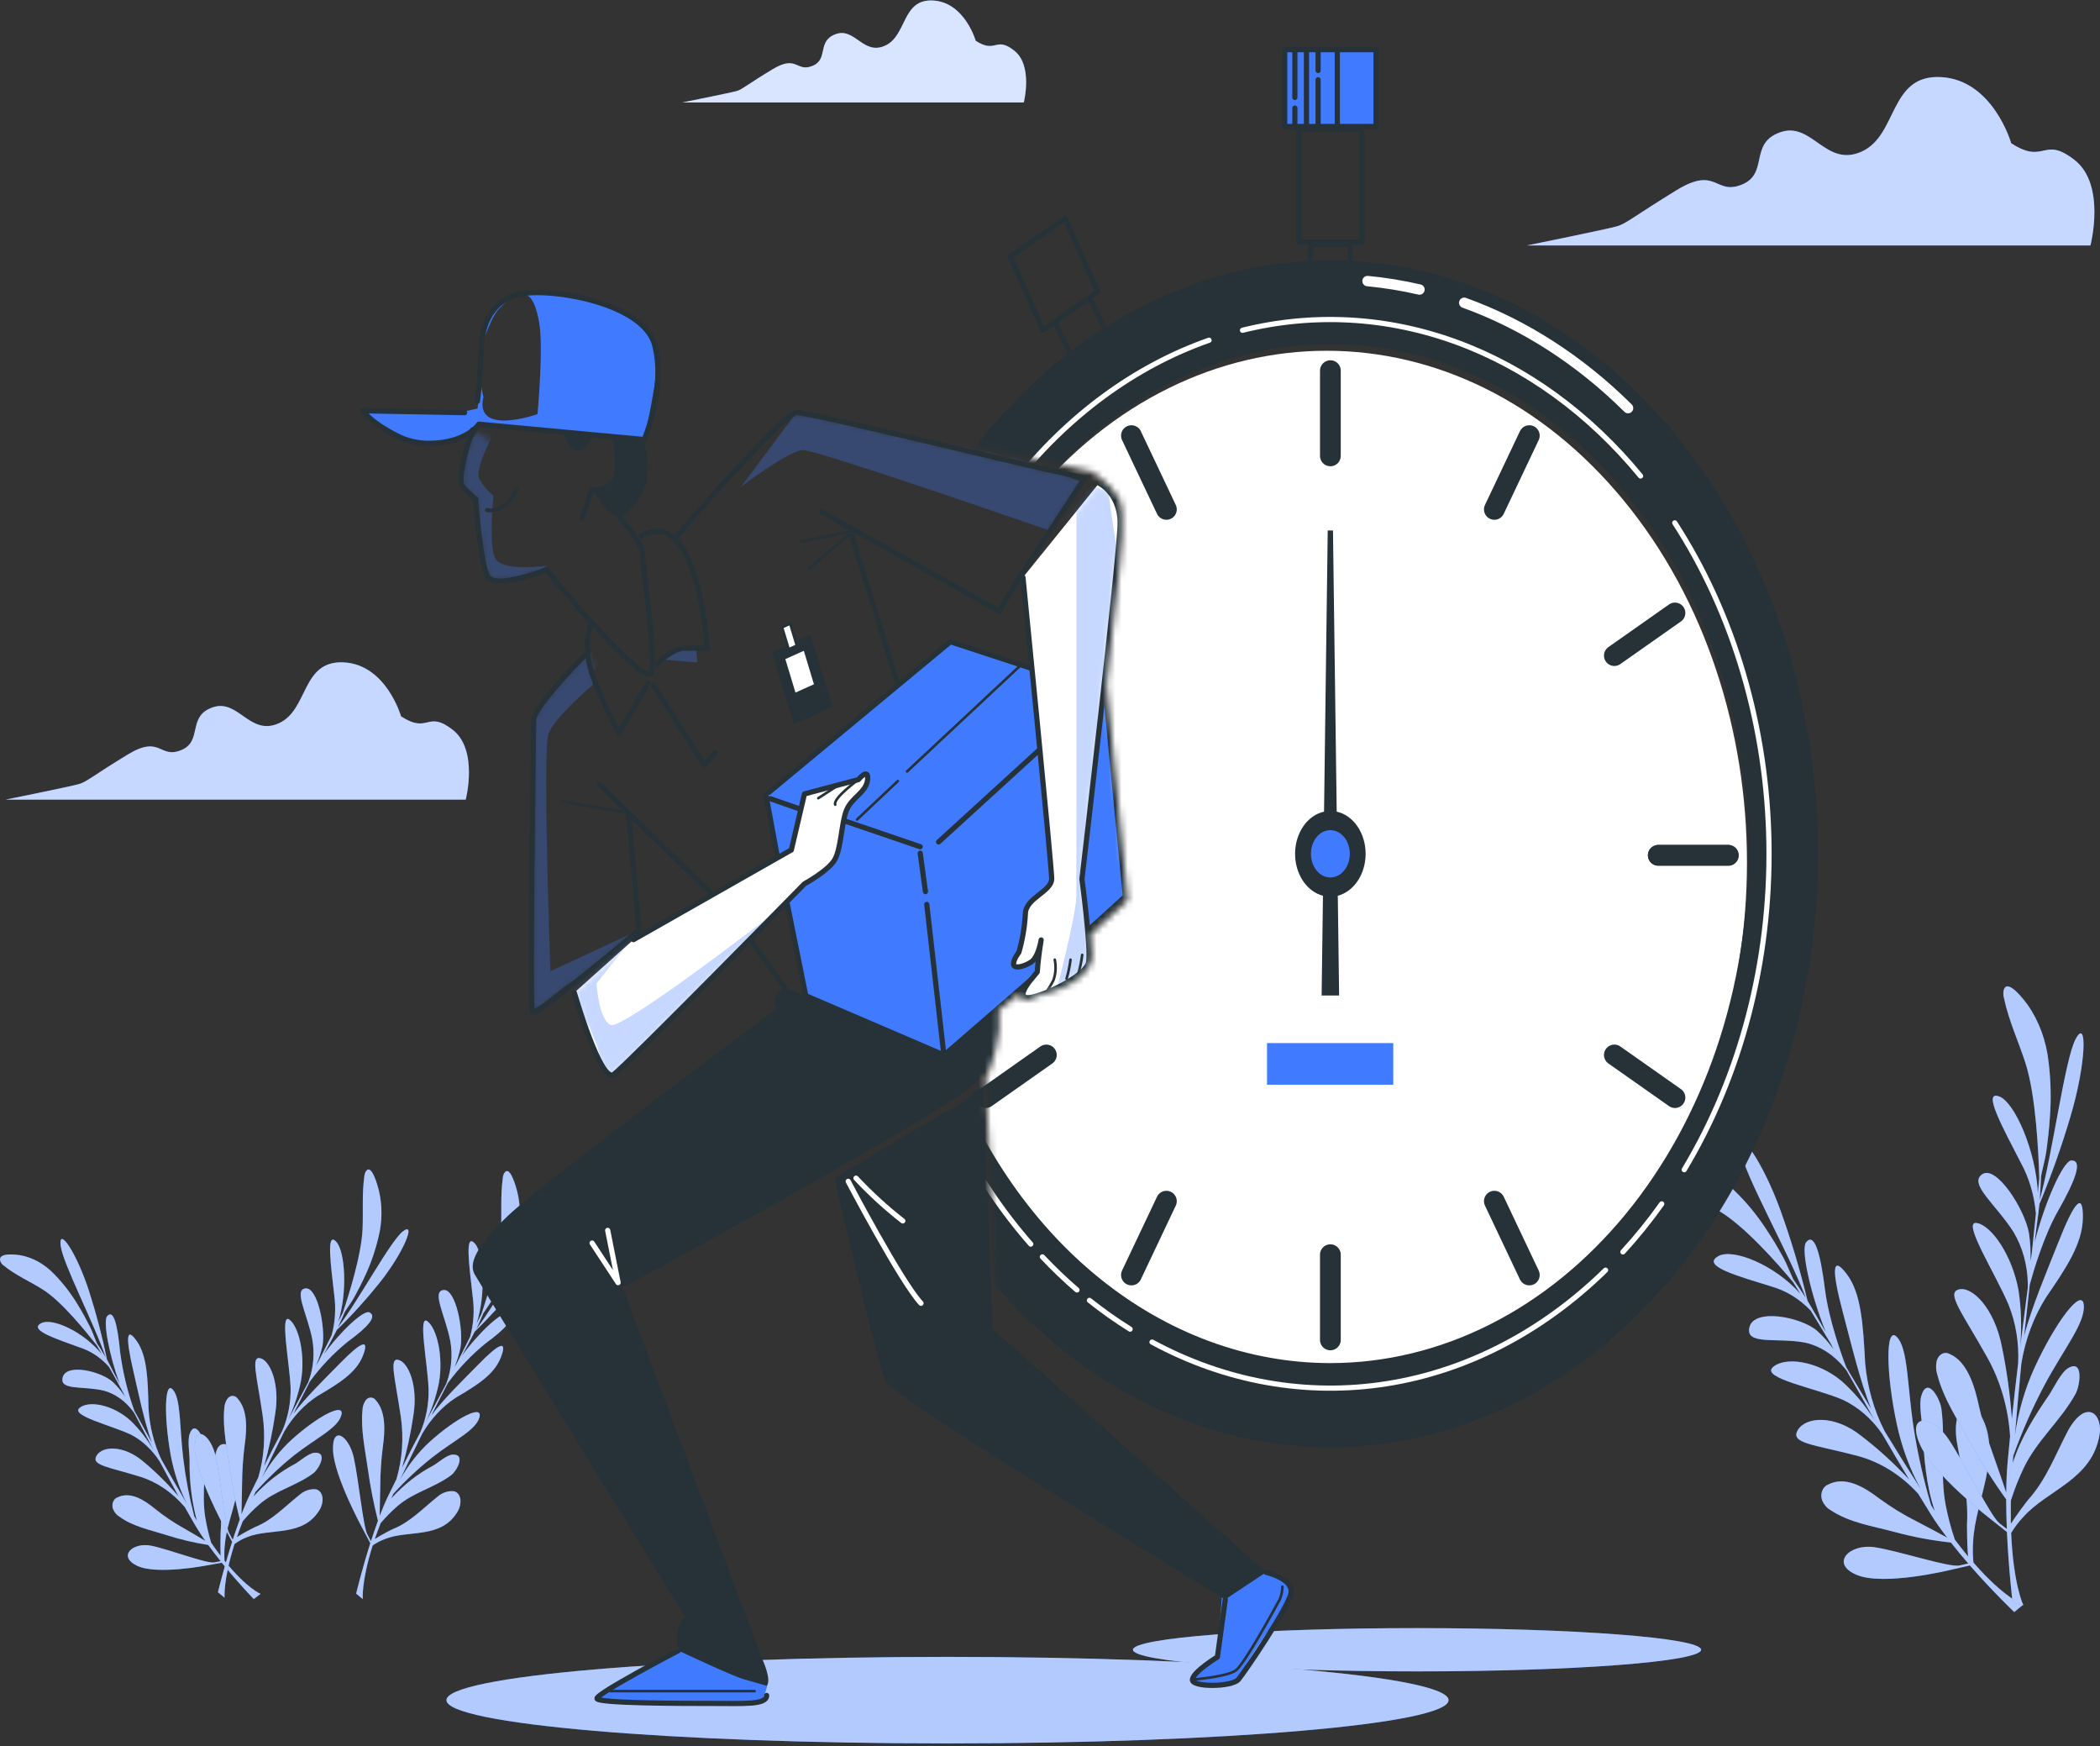 <svg width="338" height="281" viewBox="0 0 338 281" fill="none" xmlns="http://www.w3.org/2000/svg">
<rect x="0" y="0" width="338" height="281" fill="#333333" stroke="none"/>
<path d="M280.183 185.233C280.783 189.112 287.999 201.75 290.661 208.861C290.045 207.935 289.33 206.842 288.623 205.833C288.068 204.657 287.574 203.343 287.018 202.333C286.159 200.769 285.254 199.241 284.273 197.788C282.77 195.48 281.05 193.395 279.148 191.575C276.95 189.39 274.276 188.035 271.453 187.677C270.693 187.613 266.351 187.214 267.362 189.344C267.548 189.67 267.796 189.937 268.085 190.122C270.754 192.112 273.704 193.177 276.517 194.751C280.73 197.149 286.296 203.537 288.615 206.315L289.794 208.212C285.65 203.509 278.882 200.806 276.563 202.13C273.696 203.722 279.863 205.352 285.095 207C287.436 207.648 289.612 208.979 291.436 210.879C292.44 212.527 293.573 214.379 294.706 216.277C294.843 216.573 294.98 216.851 295.117 217.128C294.313 215.992 293.405 214.973 292.41 214.092C289.733 211.86 282.365 210.509 281.589 213.527C280.814 216.545 286.038 215.166 290.531 216.036C292.964 216.583 295.199 218.028 296.934 220.174L297.231 220.563C297.74 221.489 298.227 222.295 298.683 223.109C299.755 225.017 300.774 226.813 301.724 228.544C300.213 226.132 298.419 224.001 296.402 222.22C292.478 218.943 287.239 218.249 285.33 220.008C283.422 221.767 292.227 223.359 296.554 225.211C299.047 226.366 301.256 228.278 302.971 230.766C304.393 233.219 305.8 235.608 307.313 238.108C304.902 235.508 302.321 233.152 299.595 231.062C295.162 227.526 290.569 228.007 289.345 230.136C288.121 232.266 291.87 232.405 298.843 234.229C302.52 235.178 305.928 237.285 308.728 240.339L310.727 243.58C311.488 244.848 312.438 246.144 313.404 247.422C312.225 246.774 310.484 245.848 308.553 244.839C306.394 243.759 304.307 242.477 302.31 241.006C300.029 239.265 296.926 237.423 294.197 238.904C293.989 238.986 293.799 239.121 293.639 239.3C293.478 239.479 293.351 239.698 293.266 239.942C293.181 240.186 293.14 240.449 293.146 240.714C293.151 240.979 293.204 241.24 293.299 241.478C293.601 242.148 294.073 242.681 294.645 242.996C297.687 245.024 301.435 245.561 304.758 246.459C307.808 247.29 310.899 247.874 314.012 248.209C314.917 249.366 315.86 250.505 316.795 251.579L315.396 251.894C313.746 252.273 305.701 249.561 301.709 248.959C297.717 248.357 294.485 251.551 298.82 253.403C303.154 255.254 313.944 252.607 313.944 252.607L317.062 251.894C320.765 256.143 324.194 259.393 324.194 259.393L325.639 258.208C325.639 258.208 322.65 257.208 317.632 251.431C317.514 250.288 317.499 249.133 317.586 247.987C317.906 241.506 322.293 234.192 318.924 227.924C318.111 226.405 316.354 225.572 315.381 227.239C314.681 228.442 314.72 230.47 314.94 231.868C315.7 236.451 316.879 240.515 316.59 245.292C316.59 245.505 316.59 248.709 316.773 250.449C316.088 249.625 315.381 248.727 314.636 247.737C314.022 245.936 313.529 244.079 313.161 242.182C312.195 237.136 313.161 231.784 312.469 226.646C312.248 225.072 310.233 221.341 309.245 224.581C308.811 226.016 309.366 228.738 309.442 230.266C309.671 234.59 310.02 239.108 311.419 243.144L310.819 242.219C309.615 238.191 308.679 234.051 308.02 229.84C306.948 222.887 307.131 216.971 305.291 215.119C303.451 213.268 303.549 221.008 305.291 229.146C306.089 232.855 307.386 236.378 309.131 239.571C307.169 236.515 305.215 233.377 303.352 230.312C301.622 226.975 300.543 223.2 300.196 219.276C299.869 213.101 299.565 208.055 297.223 204.991C294.881 201.926 294.774 204.222 296.622 211.194C297.892 215.971 299.413 222.396 301.185 226.72C299.732 224.322 298.371 222.045 297.147 219.98C296.333 217.841 294.356 212.314 293.74 207.537C292.98 201.463 292.007 198.278 290.699 199.889C289.794 201.019 291.459 208.388 293.885 214.388C292.858 212.619 292.09 211.259 291.604 210.453C291.401 210.083 291.173 209.694 290.919 209.286C289.74 204.384 288.305 199.579 286.623 194.899C283.68 186.714 279.536 181.002 280.183 185.233Z" fill="#407BFF"/>
<g opacity="0.6">
<path d="M280.183 185.233C280.783 189.112 287.999 201.75 290.661 208.861C290.045 207.935 289.33 206.842 288.623 205.833C288.068 204.657 287.574 203.343 287.018 202.333C286.159 200.769 285.254 199.241 284.273 197.788C282.77 195.48 281.05 193.395 279.148 191.575C276.95 189.39 274.276 188.035 271.453 187.677C270.693 187.613 266.351 187.214 267.362 189.344C267.548 189.67 267.796 189.937 268.085 190.122C270.754 192.112 273.704 193.177 276.517 194.751C280.73 197.149 286.296 203.537 288.615 206.315L289.794 208.212C285.65 203.509 278.882 200.806 276.563 202.13C273.696 203.722 279.863 205.352 285.095 207C287.436 207.648 289.612 208.979 291.436 210.879C292.44 212.527 293.573 214.379 294.706 216.277C294.843 216.573 294.98 216.851 295.117 217.128C294.313 215.992 293.405 214.973 292.41 214.092C289.733 211.86 282.365 210.509 281.589 213.527C280.814 216.545 286.038 215.166 290.531 216.036C292.964 216.583 295.199 218.028 296.934 220.174L297.231 220.563C297.74 221.489 298.227 222.295 298.683 223.109C299.755 225.017 300.774 226.813 301.724 228.544C300.213 226.132 298.419 224.001 296.402 222.22C292.478 218.943 287.239 218.249 285.33 220.008C283.422 221.767 292.227 223.359 296.554 225.211C299.047 226.366 301.256 228.278 302.971 230.766C304.393 233.219 305.8 235.608 307.313 238.108C304.902 235.508 302.321 233.152 299.595 231.062C295.162 227.526 290.569 228.007 289.345 230.136C288.121 232.266 291.87 232.405 298.843 234.229C302.52 235.178 305.928 237.285 308.728 240.339L310.727 243.58C311.488 244.848 312.438 246.144 313.404 247.422C312.225 246.774 310.484 245.848 308.553 244.839C306.394 243.759 304.307 242.477 302.31 241.006C300.029 239.265 296.926 237.423 294.197 238.904C293.989 238.986 293.799 239.121 293.639 239.3C293.478 239.479 293.351 239.698 293.266 239.942C293.181 240.186 293.14 240.449 293.146 240.714C293.151 240.979 293.204 241.24 293.299 241.478C293.601 242.148 294.073 242.681 294.645 242.996C297.687 245.024 301.435 245.561 304.758 246.459C307.808 247.29 310.899 247.874 314.012 248.209C314.917 249.366 315.86 250.505 316.795 251.579L315.396 251.894C313.746 252.273 305.701 249.561 301.709 248.959C297.717 248.357 294.485 251.551 298.82 253.403C303.154 255.254 313.944 252.607 313.944 252.607L317.062 251.894C320.765 256.143 324.194 259.393 324.194 259.393L325.639 258.208C325.639 258.208 322.65 257.208 317.632 251.431C317.514 250.288 317.499 249.133 317.586 247.987C317.906 241.506 322.293 234.192 318.924 227.924C318.111 226.405 316.354 225.572 315.381 227.239C314.681 228.442 314.72 230.47 314.94 231.868C315.7 236.451 316.879 240.515 316.59 245.292C316.59 245.505 316.59 248.709 316.773 250.449C316.088 249.625 315.381 248.727 314.636 247.737C314.022 245.936 313.529 244.079 313.161 242.182C312.195 237.136 313.161 231.784 312.469 226.646C312.248 225.072 310.233 221.341 309.245 224.581C308.811 226.016 309.366 228.738 309.442 230.266C309.671 234.59 310.02 239.108 311.419 243.144L310.819 242.219C309.615 238.191 308.679 234.051 308.02 229.84C306.948 222.887 307.131 216.971 305.291 215.119C303.451 213.268 303.549 221.008 305.291 229.146C306.089 232.855 307.386 236.378 309.131 239.571C307.169 236.515 305.215 233.377 303.352 230.312C301.622 226.975 300.543 223.2 300.196 219.276C299.869 213.101 299.565 208.055 297.223 204.991C294.881 201.926 294.774 204.222 296.622 211.194C297.892 215.971 299.413 222.396 301.185 226.72C299.732 224.322 298.371 222.045 297.147 219.98C296.333 217.841 294.356 212.314 293.74 207.537C292.98 201.463 292.007 198.278 290.699 199.889C289.794 201.019 291.459 208.388 293.885 214.388C292.858 212.619 292.09 211.259 291.604 210.453C291.401 210.083 291.173 209.694 290.919 209.286C289.74 204.384 288.305 199.579 286.623 194.899C283.68 186.714 279.536 181.002 280.183 185.233Z" fill="white"/>
</g>
<path d="M334.079 167.188C332.315 170.494 330.383 185.705 328.285 193.112C328.391 191.89 328.467 190.538 328.52 189.214C328.786 187.9 329.174 186.539 329.349 185.326C329.608 183.474 329.813 181.622 329.935 179.771C330.154 176.836 330.088 173.881 329.737 170.966C329.376 167.547 328.205 164.33 326.368 161.707C325.889 161.05 322.939 157.078 322.468 159.476C322.416 159.867 322.444 160.268 322.551 160.643C323.35 164.346 324.886 167.577 326.019 171.105C327.707 176.382 328.117 185.677 328.224 189.622C328.163 190.26 328.087 191.066 328.003 191.982C327.669 185.103 324.277 177.475 321.867 176.465C318.886 175.225 322.43 181.576 325.289 187.159C326.614 189.593 327.436 192.382 327.684 195.288C327.479 197.334 327.243 199.621 326.992 201.945C326.924 202.278 326.863 202.593 326.809 202.917C326.869 201.417 326.787 199.913 326.566 198.436C325.889 194.575 321.319 187.409 319.046 188.946C316.772 190.483 321.327 193.871 324.102 198.269C325.553 200.709 326.35 203.635 326.384 206.648C326.384 206.824 326.384 207 326.384 207.176C326.254 208.24 326.125 209.268 325.996 210.24C325.692 212.518 325.418 214.666 325.152 216.721C325.423 213.709 325.336 210.666 324.893 207.685C323.897 202.019 320.498 197.112 318.118 196.788C315.738 196.464 321.213 205 323.304 209.981C324.463 212.9 324.987 216.133 324.825 219.369C324.467 222.332 324.133 225.248 323.814 228.331C323.536 224.421 323.002 220.545 322.217 216.739C321.008 210.462 317.403 206.944 315.29 207.481C313.176 208.018 315.837 211.24 319.852 218.415C321.968 222.186 323.237 226.565 323.532 231.118C323.403 232.414 323.274 233.747 323.144 235.136C323 236.719 322.924 238.432 322.909 240.173C322.414 238.71 321.684 236.571 320.856 234.229C319.905 231.633 319.119 228.953 318.506 226.211C317.822 223.017 316.635 219.091 313.822 217.878C313.626 217.764 313.412 217.702 313.194 217.697C312.976 217.692 312.761 217.744 312.561 217.849C312.361 217.955 312.183 218.111 312.037 218.308C311.891 218.504 311.781 218.737 311.716 218.989C311.553 219.728 311.591 220.51 311.822 221.221C312.856 225.22 315.29 228.775 317.183 232.22C318.926 235.379 320.836 238.398 322.901 241.256C322.901 242.857 322.939 244.468 323.008 246.033L321.814 245.107C320.399 243.996 316.118 235.275 313.571 231.497C311.024 227.72 306.872 227.303 308.955 232.284C311.039 237.265 320.361 244.404 320.361 244.404L323.023 246.515C323.304 252.699 323.943 257.93 323.943 257.93L325.661 258.282C325.661 258.282 324.064 255.051 323.699 246.663C324.262 245.733 324.907 244.882 325.623 244.126C329.516 239.7 336.839 238.089 337.949 230.71C338.215 228.933 337.425 226.859 335.767 227.248C334.581 227.526 333.486 229.035 332.847 230.21C330.786 234.145 329.349 238.099 326.444 241.321C326.315 241.469 324.513 243.802 323.654 245.209C323.654 244.043 323.616 242.793 323.654 241.45C324.232 239.627 324.929 237.862 325.737 236.173C327.897 231.71 331.63 228.655 334.033 224.341C334.794 223.017 335.417 218.628 332.87 220.147C331.737 220.822 330.589 223.257 329.828 224.424C327.547 227.748 325.266 231.321 323.958 235.414C323.958 235.025 324.019 234.636 324.042 234.247C325.454 230.32 327.122 226.537 329.03 222.933C332.193 216.999 335.668 212.86 335.387 209.972C335.105 207.083 330.824 212.749 327.425 220.156C325.905 223.514 324.851 227.155 324.308 230.933C324.62 227.063 324.977 223.156 325.342 219.397C325.975 215.526 327.334 211.886 329.311 208.759C332.566 204.009 335.204 200.102 335.242 195.917C335.28 191.732 333.904 193.297 331.296 199.898C329.509 204.426 326.977 210.36 325.791 214.962C326.102 212.008 326.406 209.212 326.695 206.694C327.311 204.463 328.977 198.797 331.258 194.825C334.132 189.77 335.242 186.65 333.379 186.733C332.087 186.789 329.091 193.492 327.479 199.898C327.737 197.76 327.95 196.13 328.087 195.167C328.148 194.735 328.201 194.263 328.247 193.751C330.157 189.181 331.828 184.468 333.25 179.641C335.774 171.188 335.995 163.596 334.079 167.188Z" fill="#407BFF"/>
<g opacity="0.6">
<path d="M334.079 167.188C332.315 170.494 330.383 185.705 328.285 193.112C328.391 191.89 328.467 190.538 328.52 189.214C328.786 187.9 329.174 186.539 329.349 185.326C329.608 183.474 329.813 181.622 329.935 179.771C330.154 176.836 330.088 173.881 329.737 170.966C329.376 167.547 328.205 164.33 326.368 161.707C325.889 161.05 322.939 157.078 322.468 159.476C322.416 159.867 322.444 160.268 322.551 160.643C323.35 164.346 324.886 167.577 326.019 171.105C327.707 176.382 328.117 185.677 328.224 189.622C328.163 190.26 328.087 191.066 328.003 191.982C327.669 185.103 324.277 177.475 321.867 176.465C318.886 175.225 322.43 181.576 325.289 187.159C326.614 189.593 327.436 192.382 327.684 195.288C327.479 197.334 327.243 199.621 326.992 201.945C326.924 202.278 326.863 202.593 326.809 202.917C326.869 201.417 326.787 199.913 326.566 198.436C325.889 194.575 321.319 187.409 319.046 188.946C316.772 190.483 321.327 193.871 324.102 198.269C325.553 200.709 326.35 203.635 326.384 206.648C326.384 206.824 326.384 207 326.384 207.176C326.254 208.24 326.125 209.268 325.996 210.24C325.692 212.518 325.418 214.666 325.152 216.721C325.423 213.709 325.336 210.666 324.893 207.685C323.897 202.019 320.498 197.112 318.118 196.788C315.738 196.464 321.213 205 323.304 209.981C324.463 212.9 324.987 216.133 324.825 219.369C324.467 222.332 324.133 225.248 323.814 228.331C323.536 224.421 323.002 220.545 322.217 216.739C321.008 210.462 317.403 206.944 315.29 207.481C313.176 208.018 315.837 211.24 319.852 218.415C321.968 222.186 323.237 226.565 323.532 231.118C323.403 232.414 323.274 233.747 323.144 235.136C323 236.719 322.924 238.432 322.909 240.173C322.414 238.71 321.684 236.571 320.856 234.229C319.905 231.633 319.119 228.953 318.506 226.211C317.822 223.017 316.635 219.091 313.822 217.878C313.626 217.764 313.412 217.702 313.194 217.697C312.976 217.692 312.761 217.744 312.561 217.849C312.361 217.955 312.183 218.111 312.037 218.308C311.891 218.504 311.781 218.737 311.716 218.989C311.553 219.728 311.591 220.51 311.822 221.221C312.856 225.22 315.29 228.775 317.183 232.22C318.926 235.379 320.836 238.398 322.901 241.256C322.901 242.857 322.939 244.468 323.008 246.033L321.814 245.107C320.399 243.996 316.118 235.275 313.571 231.497C311.024 227.72 306.872 227.303 308.955 232.284C311.039 237.265 320.361 244.404 320.361 244.404L323.023 246.515C323.304 252.699 323.943 257.93 323.943 257.93L325.661 258.282C325.661 258.282 324.064 255.051 323.699 246.663C324.262 245.733 324.907 244.882 325.623 244.126C329.516 239.7 336.839 238.089 337.949 230.71C338.215 228.933 337.425 226.859 335.767 227.248C334.581 227.526 333.486 229.035 332.847 230.21C330.786 234.145 329.349 238.099 326.444 241.321C326.315 241.469 324.513 243.802 323.654 245.209C323.654 244.043 323.616 242.793 323.654 241.45C324.232 239.627 324.929 237.862 325.737 236.173C327.897 231.71 331.63 228.655 334.033 224.341C334.794 223.017 335.417 218.628 332.87 220.147C331.737 220.822 330.589 223.257 329.828 224.424C327.547 227.748 325.266 231.321 323.958 235.414C323.958 235.025 324.019 234.636 324.042 234.247C325.454 230.32 327.122 226.537 329.03 222.933C332.193 216.999 335.668 212.86 335.387 209.972C335.105 207.083 330.824 212.749 327.425 220.156C325.905 223.514 324.851 227.155 324.308 230.933C324.62 227.063 324.977 223.156 325.342 219.397C325.975 215.526 327.334 211.886 329.311 208.759C332.566 204.009 335.204 200.102 335.242 195.917C335.28 191.732 333.904 193.297 331.296 199.898C329.509 204.426 326.977 210.36 325.791 214.962C326.102 212.008 326.406 209.212 326.695 206.694C327.311 204.463 328.977 198.797 331.258 194.825C334.132 189.77 335.242 186.65 333.379 186.733C332.087 186.789 329.091 193.492 327.479 199.898C327.737 197.76 327.95 196.13 328.087 195.167C328.148 194.735 328.201 194.263 328.247 193.751C330.157 189.181 331.828 184.468 333.25 179.641C335.774 171.188 335.995 163.596 334.079 167.188Z" fill="white"/>
</g>
<path d="M9.764 200.445C10.122 203.352 15.209 213.045 17.019 218.434C16.585 217.684 16.083 216.888 15.574 216.11C15.186 215.184 14.851 214.212 14.456 213.434C13.855 212.24 13.217 211.073 12.525 209.953C11.455 208.177 10.217 206.561 8.837 205.139C7.251 203.433 5.289 202.329 3.195 201.963C2.655 201.889 -0.607 201.435 0.1 203.055C0.227 203.31 0.409 203.517 0.625 203.657C2.571 205.24 4.738 206.138 6.806 207.444C9.894 209.333 13.886 214.332 15.559 216.452L16.387 217.906C13.414 214.249 8.426 212.018 6.662 212.897C4.487 213.99 9.05 215.425 12.912 216.841C14.644 217.4 16.237 218.468 17.551 219.952C18.266 221.211 19.072 222.646 19.832 224.1C19.923 224.322 20.022 224.535 20.121 224.748C19.55 223.871 18.897 223.078 18.174 222.387C16.228 220.628 10.761 219.359 10.107 221.582C9.453 223.804 13.392 222.961 16.722 223.767C18.525 224.262 20.16 225.419 21.406 227.081C21.474 227.192 21.543 227.285 21.619 227.387C21.976 228.053 22.319 228.711 22.638 229.331C23.398 230.794 24.105 232.164 24.813 233.488C23.741 231.645 22.461 229.996 21.011 228.59C18.159 226.007 14.258 225.303 12.798 226.553C11.338 227.803 17.863 229.331 21.049 230.831C22.881 231.771 24.485 233.266 25.71 235.173C26.706 237.025 27.702 238.876 28.751 240.802C27.013 238.768 25.141 236.91 23.155 235.247C19.931 232.469 16.494 232.645 15.551 234.219C14.608 235.793 17.384 236.006 22.539 237.608C25.255 238.448 27.743 240.14 29.755 242.515C30.204 243.32 30.675 244.144 31.169 245.005C31.762 246.028 32.397 247.014 33.07 247.959C32.204 247.44 30.934 246.681 29.512 245.866C27.929 244.982 26.404 243.951 24.949 242.783C23.269 241.404 21.018 239.922 18.942 240.932C18.785 240.979 18.639 241.067 18.513 241.19C18.387 241.313 18.284 241.468 18.212 241.644C18.139 241.82 18.099 242.013 18.094 242.21C18.089 242.406 18.119 242.602 18.182 242.783C18.399 243.329 18.761 243.769 19.209 244.033C21.414 245.653 24.212 246.181 26.675 246.968C28.925 247.693 31.211 248.237 33.519 248.598C34.173 249.523 34.85 250.375 35.519 251.208L34.469 251.403C33.222 251.625 27.291 249.32 24.334 248.718C21.376 248.116 18.881 250.403 22.052 251.94C25.223 253.477 33.352 251.875 33.352 251.875L35.701 251.458C38.363 254.754 40.842 257.3 40.842 257.3L41.944 256.467C41.944 256.467 39.747 255.615 36.135 251.134C36.076 250.277 36.094 249.414 36.188 248.561C36.576 243.737 39.99 238.432 37.656 233.636C37.085 232.479 35.8 231.784 35.025 233.006C34.544 234.043 34.39 235.258 34.591 236.423C35.032 239.867 35.831 242.904 35.511 246.487C35.511 246.653 35.435 249.042 35.511 250.338C35.025 249.709 34.515 249.014 33.99 248.246C33.576 246.875 33.251 245.466 33.017 244.033C32.424 240.237 33.276 236.275 32.873 232.423C32.743 231.238 31.352 228.386 30.515 230.766C30.158 231.821 30.515 233.877 30.515 235.015C30.461 238.297 30.857 241.567 31.686 244.691C31.542 244.459 31.398 244.228 31.261 243.987C30.471 240.953 29.881 237.848 29.497 234.701C28.866 229.479 29.139 225.072 27.808 223.591C26.478 222.109 26.371 227.933 27.459 234.053C27.971 236.851 28.857 239.529 30.082 241.978C28.691 239.617 27.307 237.219 25.991 234.886C24.778 232.341 24.063 229.489 23.9 226.553C23.801 221.924 23.687 218.165 22.014 215.795C20.341 213.425 20.205 215.128 21.421 220.424C22.258 224.035 23.239 228.877 24.463 232.173C23.444 230.321 22.478 228.581 21.619 226.998C20.535 223.992 19.769 220.831 19.338 217.591C18.904 213.036 18.266 210.62 17.247 211.786C16.547 212.592 17.589 218.147 19.285 222.711C18.524 221.35 18.015 220.313 17.703 219.693C17.561 219.415 17.401 219.106 17.224 218.767C16.459 215.059 15.504 211.414 14.365 207.851C12.365 201.62 9.384 197.232 9.764 200.445Z" fill="#407BFF"/>
<path opacity="0.6" d="M9.764 200.445C10.122 203.352 15.209 213.045 17.019 218.434C16.585 217.684 16.083 216.888 15.574 216.11C15.186 215.184 14.851 214.212 14.456 213.434C13.855 212.24 13.217 211.073 12.525 209.953C11.455 208.177 10.217 206.561 8.837 205.139C7.251 203.433 5.289 202.329 3.195 201.963C2.655 201.889 -0.607 201.435 0.1 203.055C0.227 203.31 0.409 203.517 0.625 203.657C2.571 205.24 4.738 206.138 6.806 207.444C9.894 209.333 13.886 214.332 15.559 216.452L16.387 217.906C13.414 214.249 8.426 212.018 6.662 212.897C4.487 213.99 9.05 215.425 12.912 216.841C14.644 217.4 16.237 218.468 17.551 219.952C18.266 221.211 19.072 222.646 19.832 224.1C19.923 224.322 20.022 224.535 20.121 224.748C19.55 223.871 18.897 223.078 18.174 222.387C16.228 220.628 10.761 219.359 10.107 221.582C9.453 223.804 13.392 222.961 16.722 223.767C18.525 224.262 20.16 225.419 21.406 227.081C21.474 227.192 21.543 227.285 21.619 227.387C21.976 228.053 22.319 228.711 22.638 229.331C23.398 230.794 24.105 232.164 24.813 233.488C23.741 231.645 22.461 229.996 21.011 228.59C18.159 226.007 14.258 225.303 12.798 226.553C11.338 227.803 17.863 229.331 21.049 230.831C22.881 231.771 24.485 233.266 25.71 235.173C26.706 237.025 27.702 238.876 28.751 240.802C27.013 238.768 25.141 236.91 23.155 235.247C19.931 232.469 16.494 232.645 15.551 234.219C14.608 235.793 17.384 236.006 22.539 237.608C25.255 238.448 27.743 240.14 29.755 242.515C30.204 243.32 30.675 244.144 31.169 245.005C31.762 246.028 32.397 247.014 33.07 247.959C32.204 247.44 30.934 246.681 29.512 245.866C27.929 244.982 26.404 243.951 24.949 242.783C23.269 241.404 21.018 239.922 18.942 240.932C18.785 240.979 18.639 241.067 18.513 241.19C18.387 241.313 18.284 241.468 18.212 241.644C18.139 241.82 18.099 242.013 18.094 242.21C18.089 242.406 18.119 242.602 18.182 242.783C18.399 243.329 18.761 243.769 19.209 244.033C21.414 245.653 24.212 246.181 26.675 246.968C28.925 247.693 31.211 248.237 33.519 248.598C34.173 249.523 34.85 250.375 35.519 251.208L34.469 251.403C33.222 251.625 27.291 249.32 24.334 248.718C21.376 248.116 18.881 250.403 22.052 251.94C25.223 253.477 33.352 251.875 33.352 251.875L35.701 251.458C38.363 254.754 40.842 257.3 40.842 257.3L41.944 256.467C41.944 256.467 39.747 255.615 36.135 251.134C36.076 250.277 36.094 249.414 36.188 248.561C36.576 243.737 39.99 238.432 37.656 233.636C37.085 232.479 35.8 231.784 35.025 233.006C34.544 234.043 34.39 235.258 34.591 236.423C35.032 239.867 35.831 242.904 35.511 246.487C35.511 246.653 35.435 249.042 35.511 250.338C35.025 249.709 34.515 249.014 33.99 248.246C33.576 246.875 33.251 245.466 33.017 244.033C32.424 240.237 33.276 236.275 32.873 232.423C32.743 231.238 31.352 228.386 30.515 230.766C30.158 231.821 30.515 233.877 30.515 235.015C30.461 238.297 30.857 241.567 31.686 244.691C31.542 244.459 31.398 244.228 31.261 243.987C30.471 240.953 29.881 237.848 29.497 234.701C28.866 229.479 29.139 225.072 27.808 223.591C26.478 222.109 26.371 227.933 27.459 234.053C27.971 236.851 28.857 239.529 30.082 241.978C28.691 239.617 27.307 237.219 25.991 234.886C24.778 232.341 24.063 229.489 23.9 226.553C23.801 221.924 23.687 218.165 22.014 215.795C20.341 213.425 20.205 215.128 21.421 220.424C22.258 224.035 23.239 228.877 24.463 232.173C23.444 230.321 22.478 228.581 21.619 226.998C20.535 223.992 19.769 220.831 19.338 217.591C18.904 213.036 18.266 210.62 17.247 211.786C16.547 212.592 17.589 218.147 19.285 222.711C18.524 221.35 18.015 220.313 17.703 219.693C17.561 219.415 17.401 219.106 17.224 218.767C16.459 215.059 15.504 211.414 14.365 207.851C12.365 201.62 9.384 197.232 9.764 200.445Z" fill="white"/>
<path d="M64.832 198.149C62.802 199.741 57.654 209.379 54.369 213.619C54.749 212.823 55.13 211.934 55.51 211.055C56.019 210.249 56.628 209.472 57.031 208.712C57.677 207.546 58.285 206.351 58.84 205.12C59.725 203.205 60.422 201.169 60.916 199.056C61.543 196.592 61.559 193.957 60.962 191.482C60.802 190.853 59.791 187.048 58.871 188.511C58.734 188.755 58.653 189.04 58.635 189.335C58.247 192.112 58.475 194.89 58.354 197.75C58.179 201.972 56.118 208.453 55.191 211.194C54.993 211.601 54.742 212.119 54.43 212.712C55.951 207.907 55.548 201.454 54.164 199.861C52.446 197.899 53.259 203.565 53.799 208.416C54.088 210.571 53.945 212.778 53.381 214.851C52.727 216.156 51.989 217.628 51.236 219.119L50.864 219.711C51.312 218.719 51.662 217.666 51.906 216.573C52.415 213.693 51.145 207.111 49.176 207.314C47.206 207.518 49.503 211.518 50.271 215.545C50.65 217.749 50.459 220.043 49.723 222.109L49.587 222.47C49.229 223.146 48.887 223.794 48.552 224.405C47.792 225.85 47.032 227.183 46.332 228.525C47.274 226.579 47.981 224.477 48.431 222.285C49.191 218.054 48.104 213.443 46.568 212.332C45.032 211.221 46.568 219.082 46.773 223.248C46.825 225.669 46.367 228.066 45.442 230.21C44.454 232.062 43.496 233.914 42.5 235.932C43.287 233.163 43.89 230.32 44.302 227.433C45.062 222.711 43.496 218.971 41.914 218.554C40.333 218.137 41.336 221.332 42.264 227.701C42.757 231.06 42.518 234.517 41.572 237.728C41.154 238.562 40.736 239.423 40.294 240.321C39.853 241.219 39.321 242.478 38.865 243.663C38.865 242.478 38.941 240.756 38.964 238.849C38.973 236.725 39.113 234.605 39.382 232.507C39.724 230.081 39.907 226.951 38.295 225.1C38.191 224.946 38.06 224.823 37.912 224.738C37.764 224.654 37.603 224.61 37.439 224.61C37.276 224.61 37.114 224.654 36.967 224.738C36.819 224.823 36.688 224.946 36.584 225.1C36.286 225.539 36.115 226.086 36.097 226.655C35.793 229.775 36.553 233.136 36.972 236.154C37.363 238.972 37.904 241.755 38.591 244.487C38.188 245.57 37.831 246.69 37.458 247.774L36.88 246.69C36.204 245.403 35.481 237.867 34.706 234.34C33.93 230.812 31.193 228.988 31.36 233.155C31.527 237.321 36.074 245.672 36.074 245.672L37.359 248.098C35.991 252.403 35.078 256.208 35.078 256.208L36.15 257.088C36.15 257.088 35.884 254.31 37.747 248.45C38.373 247.988 39.042 247.618 39.739 247.348C43.541 245.792 48.864 247.422 51.51 242.82C52.141 241.709 52.126 240.043 50.902 239.645C49.927 239.534 48.953 239.864 48.164 240.571C45.769 242.478 43.8 244.635 41.009 245.737C40.88 245.792 39.07 246.709 38.127 247.338C38.401 246.542 38.713 245.681 39.07 244.783C39.92 243.766 40.839 242.837 41.815 242.006C44.408 239.774 47.724 239.089 50.446 237.043C51.275 236.423 52.826 233.673 50.712 233.756C49.769 233.756 48.377 235.025 47.541 235.525C45.062 236.817 42.777 238.603 40.781 240.811C40.895 240.561 41.009 240.302 41.131 240.052C43.069 237.891 45.147 235.922 47.343 234.164C50.993 231.312 54.4 229.794 54.947 227.683C55.495 225.572 51.145 227.877 46.978 231.618C45.094 233.336 43.458 235.423 42.135 237.793C43.321 235.275 44.553 232.747 45.746 230.331C47.161 227.941 49.008 225.98 51.145 224.6C54.567 222.581 57.343 220.896 58.422 218.119C59.502 215.341 58.171 215.841 54.734 219.36C52.377 221.776 49.161 224.859 47.191 227.553C48.149 225.702 49.062 223.85 49.891 222.267C51.689 219.836 53.733 217.693 55.974 215.888C59.205 213.527 60.749 211.814 59.456 211.175C58.559 210.731 54.833 214.175 52.119 217.934L53.723 214.943C53.875 214.666 54.035 214.36 54.194 214.017C56.643 211.639 58.967 209.075 61.152 206.342C64.992 201.5 67.053 196.417 64.832 198.149Z" fill="#407BFF"/>
<path opacity="0.6" d="M64.832 198.149C62.802 199.741 57.654 209.379 54.369 213.619C54.749 212.823 55.13 211.934 55.51 211.055C56.019 210.249 56.628 209.472 57.031 208.712C57.677 207.546 58.285 206.351 58.84 205.12C59.725 203.205 60.422 201.169 60.916 199.056C61.543 196.592 61.559 193.957 60.962 191.482C60.802 190.853 59.791 187.048 58.871 188.511C58.734 188.755 58.653 189.04 58.635 189.335C58.247 192.112 58.475 194.89 58.354 197.75C58.179 201.972 56.118 208.453 55.191 211.194C54.993 211.601 54.742 212.119 54.43 212.712C55.951 207.907 55.548 201.454 54.164 199.861C52.446 197.899 53.259 203.565 53.799 208.416C54.088 210.571 53.945 212.778 53.381 214.851C52.727 216.156 51.989 217.628 51.236 219.119L50.864 219.711C51.312 218.719 51.662 217.666 51.906 216.573C52.415 213.693 51.145 207.111 49.176 207.314C47.206 207.518 49.503 211.518 50.271 215.545C50.65 217.749 50.459 220.043 49.723 222.109L49.587 222.47C49.229 223.146 48.887 223.794 48.552 224.405C47.792 225.85 47.032 227.183 46.332 228.525C47.274 226.579 47.981 224.477 48.431 222.285C49.191 218.054 48.104 213.443 46.568 212.332C45.032 211.221 46.568 219.082 46.773 223.248C46.825 225.669 46.367 228.066 45.442 230.21C44.454 232.062 43.496 233.914 42.5 235.932C43.287 233.163 43.89 230.32 44.302 227.433C45.062 222.711 43.496 218.971 41.914 218.554C40.333 218.137 41.336 221.332 42.264 227.701C42.757 231.06 42.518 234.517 41.572 237.728C41.154 238.562 40.736 239.423 40.294 240.321C39.853 241.219 39.321 242.478 38.865 243.663C38.865 242.478 38.941 240.756 38.964 238.849C38.973 236.725 39.113 234.605 39.382 232.507C39.724 230.081 39.907 226.951 38.295 225.1C38.191 224.946 38.06 224.823 37.912 224.738C37.764 224.654 37.603 224.61 37.439 224.61C37.276 224.61 37.114 224.654 36.967 224.738C36.819 224.823 36.688 224.946 36.584 225.1C36.286 225.539 36.115 226.086 36.097 226.655C35.793 229.775 36.553 233.136 36.972 236.154C37.363 238.972 37.904 241.755 38.591 244.487C38.188 245.57 37.831 246.69 37.458 247.774L36.88 246.69C36.204 245.403 35.481 237.867 34.706 234.34C33.93 230.812 31.193 228.988 31.36 233.155C31.527 237.321 36.074 245.672 36.074 245.672L37.359 248.098C35.991 252.403 35.078 256.208 35.078 256.208L36.15 257.088C36.15 257.088 35.884 254.31 37.747 248.45C38.373 247.988 39.042 247.618 39.739 247.348C43.541 245.792 48.864 247.422 51.51 242.82C52.141 241.709 52.126 240.043 50.902 239.645C49.927 239.534 48.953 239.864 48.164 240.571C45.769 242.478 43.8 244.635 41.009 245.737C40.88 245.792 39.07 246.709 38.127 247.338C38.401 246.542 38.713 245.681 39.07 244.783C39.92 243.766 40.839 242.837 41.815 242.006C44.408 239.774 47.724 239.089 50.446 237.043C51.275 236.423 52.826 233.673 50.712 233.756C49.769 233.756 48.377 235.025 47.541 235.525C45.062 236.817 42.777 238.603 40.781 240.811C40.895 240.561 41.009 240.302 41.131 240.052C43.069 237.891 45.147 235.922 47.343 234.164C50.993 231.312 54.4 229.794 54.947 227.683C55.495 225.572 51.145 227.877 46.978 231.618C45.094 233.336 43.458 235.423 42.135 237.793C43.321 235.275 44.553 232.747 45.746 230.331C47.161 227.941 49.008 225.98 51.145 224.6C54.567 222.581 57.343 220.896 58.422 218.119C59.502 215.341 58.171 215.841 54.734 219.36C52.377 221.776 49.161 224.859 47.191 227.553C48.149 225.702 49.062 223.85 49.891 222.267C51.689 219.836 53.733 217.693 55.974 215.888C59.205 213.527 60.749 211.814 59.456 211.175C58.559 210.731 54.833 214.175 52.119 217.934L53.723 214.943C53.875 214.666 54.035 214.36 54.194 214.017C56.643 211.639 58.967 209.075 61.152 206.342C64.992 201.5 67.053 196.417 64.832 198.149Z" fill="white"/>
<path d="M87.127 198.398C85.089 200 79.941 209.638 76.656 213.869C77.036 213.082 77.417 212.193 77.797 211.305C78.306 210.508 78.915 209.721 79.317 208.972C79.964 207.805 80.572 206.611 81.127 205.379C82.01 203.463 82.707 201.428 83.203 199.315C83.829 196.851 83.847 194.218 83.256 191.742C83.089 191.112 82.078 187.307 81.158 188.76C81.022 189.009 80.941 189.296 80.922 189.594C80.542 192.371 80.762 195.149 80.641 198C80.466 202.231 78.405 208.712 77.477 211.453C77.28 211.86 77.029 212.379 76.717 212.971C78.238 208.157 77.842 201.704 76.451 200.12C74.732 198.158 75.546 203.824 76.086 208.675C76.38 210.826 76.236 213.033 75.668 215.101C75.014 216.415 74.276 217.878 73.523 219.378C73.394 219.572 73.272 219.776 73.151 219.971C73.573 218.974 73.897 217.921 74.117 216.832C74.633 213.953 73.356 207.37 71.387 207.574C69.417 207.777 71.714 211.777 72.482 215.804C72.862 218.005 72.671 220.296 71.934 222.359L71.797 222.73C71.44 223.396 71.098 224.054 70.763 224.665C70.003 226.1 69.242 227.442 68.543 228.785C69.486 226.836 70.193 224.731 70.641 222.535C71.402 218.313 70.314 213.703 68.778 212.592C67.243 211.481 68.817 219.341 68.984 223.507C69.036 225.928 68.578 228.325 67.653 230.47C66.665 232.321 65.707 234.173 64.71 236.191C65.507 233.426 66.12 230.587 66.543 227.701C67.303 222.98 65.737 219.239 64.155 218.823C62.574 218.406 63.577 221.6 64.513 227.97C64.999 231.329 64.758 234.785 63.813 237.997C63.395 238.83 62.977 239.691 62.536 240.589C62.095 241.487 61.562 242.746 61.106 243.922C61.106 242.746 61.182 241.024 61.205 239.108C61.215 236.987 61.355 234.87 61.623 232.775C61.965 230.349 62.148 227.22 60.536 225.368C60.432 225.215 60.301 225.091 60.153 225.007C60.005 224.922 59.844 224.878 59.68 224.878C59.517 224.878 59.356 224.922 59.208 225.007C59.06 225.091 58.929 225.215 58.825 225.368C58.527 225.808 58.356 226.354 58.338 226.924C58.034 230.034 58.795 233.404 59.213 236.423C59.605 239.222 60.146 241.986 60.832 244.7C60.429 245.792 60.072 246.903 59.699 247.996L59.121 246.903C58.445 245.616 57.722 238.089 56.947 234.562C56.171 231.034 53.434 229.21 53.601 233.377C53.768 237.543 58.316 245.885 58.316 245.885L59.601 248.311C58.232 252.625 57.319 256.43 57.319 256.43L58.392 257.31C58.392 257.31 58.125 254.532 59.988 248.672C60.604 248.246 61.257 247.904 61.935 247.653C65.737 246.098 71.06 247.737 73.706 243.135C74.337 242.015 74.322 240.311 73.097 239.959C72.122 239.844 71.147 240.174 70.36 240.885C67.965 242.793 65.996 244.95 63.205 246.052C63.076 246.098 61.266 247.024 60.323 247.653C60.597 246.848 60.908 245.996 61.266 245.089C62.118 244.074 63.036 243.145 64.011 242.311C66.611 240.08 69.919 239.395 72.641 237.349C73.478 236.728 75.021 233.979 72.907 234.053C71.965 234.053 70.573 235.33 69.737 235.821C67.259 237.12 64.974 238.909 62.977 241.117L63.327 240.348C65.277 238.202 67.364 236.249 69.569 234.506C73.219 231.645 76.626 230.136 77.173 228.025C77.721 225.914 73.371 228.22 69.204 231.96C67.32 233.678 65.684 235.765 64.361 238.136C65.547 235.617 66.779 233.09 67.972 230.664C69.38 228.27 71.219 226.3 73.349 224.905C76.77 222.887 79.546 221.202 80.625 218.378C81.705 215.554 80.374 216.091 76.938 219.619C74.58 222.026 71.364 225.118 69.394 227.812C70.353 225.914 71.265 224.109 72.094 222.517C73.895 220.092 75.938 217.952 78.177 216.147C81.409 213.777 82.952 212.073 81.659 211.434C80.762 210.99 77.036 214.434 74.322 218.193C75.082 216.832 75.599 215.804 75.926 215.202C76.078 214.925 76.238 214.619 76.398 214.277C78.848 211.9 81.174 209.34 83.363 206.611C87.271 201.759 89.332 196.676 87.127 198.398Z" fill="#407BFF"/>
<path opacity="0.6" d="M87.127 198.398C85.089 200 79.941 209.638 76.656 213.869C77.036 213.082 77.417 212.193 77.797 211.305C78.306 210.508 78.915 209.721 79.317 208.972C79.964 207.805 80.572 206.611 81.127 205.379C82.01 203.463 82.707 201.428 83.203 199.315C83.829 196.851 83.847 194.218 83.256 191.742C83.089 191.112 82.078 187.307 81.158 188.76C81.022 189.009 80.941 189.296 80.922 189.594C80.542 192.371 80.762 195.149 80.641 198C80.466 202.231 78.405 208.712 77.477 211.453C77.28 211.86 77.029 212.379 76.717 212.971C78.238 208.157 77.842 201.704 76.451 200.12C74.732 198.158 75.546 203.824 76.086 208.675C76.38 210.826 76.236 213.033 75.668 215.101C75.014 216.415 74.276 217.878 73.523 219.378C73.394 219.572 73.272 219.776 73.151 219.971C73.573 218.974 73.897 217.921 74.117 216.832C74.633 213.953 73.356 207.37 71.387 207.574C69.417 207.777 71.714 211.777 72.482 215.804C72.862 218.005 72.671 220.296 71.934 222.359L71.797 222.73C71.44 223.396 71.098 224.054 70.763 224.665C70.003 226.1 69.242 227.442 68.543 228.785C69.486 226.836 70.193 224.731 70.641 222.535C71.402 218.313 70.314 213.703 68.778 212.592C67.243 211.481 68.817 219.341 68.984 223.507C69.036 225.928 68.578 228.325 67.653 230.47C66.665 232.321 65.707 234.173 64.71 236.191C65.507 233.426 66.12 230.587 66.543 227.701C67.303 222.98 65.737 219.239 64.155 218.823C62.574 218.406 63.577 221.6 64.513 227.97C64.999 231.329 64.758 234.785 63.813 237.997C63.395 238.83 62.977 239.691 62.536 240.589C62.095 241.487 61.562 242.746 61.106 243.922C61.106 242.746 61.182 241.024 61.205 239.108C61.215 236.987 61.355 234.87 61.623 232.775C61.965 230.349 62.148 227.22 60.536 225.368C60.432 225.215 60.301 225.091 60.153 225.007C60.005 224.922 59.844 224.878 59.68 224.878C59.517 224.878 59.356 224.922 59.208 225.007C59.06 225.091 58.929 225.215 58.825 225.368C58.527 225.808 58.356 226.354 58.338 226.924C58.034 230.034 58.795 233.404 59.213 236.423C59.605 239.222 60.146 241.986 60.832 244.7C60.429 245.792 60.072 246.903 59.699 247.996L59.121 246.903C58.445 245.616 57.722 238.089 56.947 234.562C56.171 231.034 53.434 229.21 53.601 233.377C53.768 237.543 58.316 245.885 58.316 245.885L59.601 248.311C58.232 252.625 57.319 256.43 57.319 256.43L58.392 257.31C58.392 257.31 58.125 254.532 59.988 248.672C60.604 248.246 61.257 247.904 61.935 247.653C65.737 246.098 71.06 247.737 73.706 243.135C74.337 242.015 74.322 240.311 73.097 239.959C72.122 239.844 71.147 240.174 70.36 240.885C67.965 242.793 65.996 244.95 63.205 246.052C63.076 246.098 61.266 247.024 60.323 247.653C60.597 246.848 60.908 245.996 61.266 245.089C62.118 244.074 63.036 243.145 64.011 242.311C66.611 240.08 69.919 239.395 72.641 237.349C73.478 236.728 75.021 233.979 72.907 234.053C71.965 234.053 70.573 235.33 69.737 235.821C67.259 237.12 64.974 238.909 62.977 241.117L63.327 240.348C65.277 238.202 67.364 236.249 69.569 234.506C73.219 231.645 76.626 230.136 77.173 228.025C77.721 225.914 73.371 228.22 69.204 231.96C67.32 233.678 65.684 235.765 64.361 238.136C65.547 235.617 66.779 233.09 67.972 230.664C69.38 228.27 71.219 226.3 73.349 224.905C76.77 222.887 79.546 221.202 80.625 218.378C81.705 215.554 80.374 216.091 76.938 219.619C74.58 222.026 71.364 225.118 69.394 227.812C70.353 225.914 71.265 224.109 72.094 222.517C73.895 220.092 75.938 217.952 78.177 216.147C81.409 213.777 82.952 212.073 81.659 211.434C80.762 210.99 77.036 214.434 74.322 218.193C75.082 216.832 75.599 215.804 75.926 215.202C76.078 214.925 76.238 214.619 76.398 214.277C78.848 211.9 81.174 209.34 83.363 206.611C87.271 201.759 89.332 196.676 87.127 198.398Z" fill="white"/>
<path d="M323.707 23.044C323.707 23.044 320.795 12.86 312.415 12.406C304.036 11.953 305.496 21.72 299.671 24.378C293.846 27.035 291.656 19.498 286.554 21.276C281.452 23.054 284.737 27.924 280.365 29.701C275.992 31.479 276.357 26.6 269.803 30.627C263.248 34.654 261.788 35.951 260.328 36.395C258.868 36.839 245.759 39.496 245.759 39.496H336.459C336.459 39.496 339.014 29.738 333.911 25.748C328.809 21.757 329.174 26.6 323.707 23.044Z" fill="#407BFF"/>
<path opacity="0.7" d="M323.707 23.044C323.707 23.044 320.795 12.86 312.415 12.406C304.036 11.953 305.496 21.72 299.671 24.378C293.846 27.035 291.656 19.498 286.554 21.276C281.452 23.054 284.737 27.924 280.365 29.701C275.992 31.479 276.357 26.6 269.803 30.627C263.248 34.654 261.788 35.951 260.328 36.395C258.868 36.839 245.759 39.496 245.759 39.496H336.459C336.459 39.496 339.014 29.738 333.911 25.748C328.809 21.757 329.174 26.6 323.707 23.044Z" fill="white"/>
<path d="M157.044 6.564C157.044 6.564 155.273 0.38 150.201 0.083C145.129 -0.213 146.011 5.722 142.475 7.342C138.94 8.962 137.616 4.379 134.522 5.49C131.427 6.601 133.419 9.527 130.773 10.601C128.127 11.675 128.34 8.749 124.363 11.138C120.386 13.527 119.512 14.369 118.622 14.638C117.732 14.906 109.794 16.489 109.794 16.489H164.778C164.778 16.489 166.298 10.573 163.257 8.157C160.215 5.74 160.352 8.712 157.044 6.564Z" fill="#407BFF"/>
<path opacity="0.8" d="M157.044 6.564C157.044 6.564 155.273 0.38 150.201 0.083C145.129 -0.213 146.011 5.722 142.475 7.342C138.94 8.962 137.616 4.379 134.522 5.49C131.427 6.601 133.419 9.527 130.773 10.601C128.127 11.675 128.34 8.749 124.363 11.138C120.386 13.527 119.512 14.369 118.622 14.638C117.732 14.906 109.794 16.489 109.794 16.489H164.778C164.778 16.489 166.298 10.573 163.257 8.157C160.215 5.74 160.352 8.712 157.044 6.564Z" fill="white"/>
<path d="M64.55 115.267C64.55 115.267 62.17 106.935 55.334 106.583C48.499 106.231 49.677 114.184 44.925 116.36C40.172 118.535 38.378 112.369 34.218 113.823C30.059 115.277 32.698 119.248 29.162 120.702C25.626 122.156 25.892 118.165 20.539 121.424C15.186 124.683 14 125.766 12.806 126.137C11.612 126.507 0.913 128.664 0.913 128.664H74.96C74.96 128.664 77.036 120.702 72.877 117.443C68.717 114.184 69.006 118.184 64.55 115.267Z" fill="#407BFF"/>
<g opacity="0.7">
<path d="M64.55 115.267C64.55 115.267 62.17 106.935 55.334 106.583C48.499 106.231 49.677 114.184 44.925 116.36C40.172 118.535 38.378 112.369 34.218 113.823C30.059 115.277 32.698 119.248 29.162 120.702C25.626 122.156 25.892 118.165 20.539 121.424C15.186 124.683 14 125.766 12.806 126.137C11.612 126.507 0.913 128.664 0.913 128.664H74.96C74.96 128.664 77.036 120.702 72.877 117.443C68.717 114.184 69.006 118.184 64.55 115.267Z" fill="white"/>
</g>
<path d="M152.505 280.53C197.045 280.53 233.152 277.413 233.152 273.568C233.152 269.722 197.045 266.605 152.505 266.605C107.965 266.605 71.858 269.722 71.858 273.568C71.858 277.413 107.965 280.53 152.505 280.53Z" fill="#407BFF"/>
<path d="M228.073 268.939C253.324 268.939 273.795 267.38 273.795 265.457C273.795 263.535 253.324 261.976 228.073 261.976C202.821 261.976 182.35 263.535 182.35 265.457C182.35 267.38 202.821 268.939 228.073 268.939Z" fill="#407BFF"/>
<g opacity="0.6">
<path d="M152.505 280.53C197.045 280.53 233.152 277.413 233.152 273.568C233.152 269.722 197.045 266.605 152.505 266.605C107.965 266.605 71.858 269.722 71.858 273.568C71.858 277.413 107.965 280.53 152.505 280.53Z" fill="white"/>
<path d="M228.073 268.939C253.324 268.939 273.795 267.38 273.795 265.457C273.795 263.535 253.324 261.976 228.073 261.976C202.821 261.976 182.35 263.535 182.35 265.457C182.35 267.38 202.821 268.939 228.073 268.939Z" fill="white"/>
</g>
<path d="M151.919 169.753L166.101 157.384" stroke="#263238" stroke-width="0.835" stroke-linecap="round" stroke-linejoin="round"/>
<path d="M196.745 255.68L195.946 266.652C195.946 266.652 191.909 268.809 191.916 269.531C191.924 270.253 192.677 271.244 195.969 271.244C199.262 271.244 200.334 269.725 200.334 268.587C200.334 267.448 207.345 257.958 207.345 257.958C207.517 257.388 207.564 256.774 207.483 256.175C207.402 255.577 207.194 255.014 206.881 254.542C205.786 253.023 202.045 252.838 202.045 252.838L196.745 255.68Z" fill="#407BFF"/>
<path d="M191.924 270.262C191.924 270.262 197.406 269.827 198.874 268.809C200.341 267.79 205.565 258.106 205.983 257.338C206.257 256.71 206.401 256.011 206.402 255.301" stroke="#263238" stroke-width="0.418" stroke-linecap="round" stroke-linejoin="round"/>
<path d="M203.771 252.995C203.771 252.995 208.219 254.023 207.793 256.347C207.367 258.671 200.387 268.976 199.33 270.235C198.273 271.494 191.726 271.522 191.924 270.235C192.122 268.948 195.946 266.624 195.946 266.624L197.216 257.365" stroke="#263238" stroke-width="0.835" stroke-linecap="round" stroke-linejoin="round"/>
<path d="M110.091 264.596L96.997 272.383C96.997 272.383 95.286 273.901 98.715 273.901C102.144 273.901 120.219 274.086 120.219 274.086C120.219 274.086 122.249 274.66 122.713 273.521C123.473 271.67 123.808 270.485 123.337 269.911C122.865 269.336 110.091 264.596 110.091 264.596Z" fill="#407BFF"/>
<path d="M98.228 272.114H121.458" stroke="#263238" stroke-width="0.418" stroke-linecap="round" stroke-linejoin="round"/>
<path d="M109.208 265.587C109.208 265.587 95.871 272.549 96.084 273.318C96.297 274.086 109.627 274.095 114.706 274.095C119.785 274.095 123.39 274.355 123.39 272.808" stroke="#263238" stroke-width="0.835" stroke-linecap="round" stroke-linejoin="round"/>
<path d="M203.771 252.995L159.752 213.823L158.231 174.391C156.609 176.13 154.778 177.557 152.802 178.623C150.08 179.891 134.309 189.594 134.309 189.594C134.309 189.594 141.297 219.748 142.567 222.332C143.837 224.915 197.178 257.375 197.178 257.375L203.771 252.995Z" fill="#263238"/>
<path d="M123.382 271.262C123.382 271.262 121.687 270.744 119.786 270.225C117.885 269.707 109.201 265.596 109.201 265.596C109.029 264.755 108.957 263.888 108.988 263.022C109.01 262.464 109.136 261.919 109.356 261.429C109.576 260.938 109.884 260.514 110.258 260.189C110.258 260.189 77.234 206.583 76.39 205.037C75.546 203.491 76.177 200.908 81.895 195.501C87.613 190.094 125.025 162.291 125.025 162.291C123.587 160.217 126.294 158.939 126.294 158.939L129.686 160.226L151.912 169.762L160.801 162.55C160.801 162.55 162.284 169.244 156.779 174.401C151.273 179.558 100.943 206.805 100.943 206.805L100.107 206.87L122.751 267.105C122.751 267.105 124.272 270.401 123.382 271.262Z" fill="#263238"/>
<path d="M95.301 200.019L99.483 206.388L97.811 197.982" stroke="white" stroke-width="0.835" stroke-linecap="round" stroke-linejoin="round"/>
<path d="M136.522 190.085C136.522 190.085 145.099 206.389 148.239 209.703" stroke="white" stroke-width="0.835" stroke-linecap="round" stroke-linejoin="round"/>
<path d="M137.776 189.575C140.141 192.095 142.657 194.394 145.304 196.454" stroke="white" stroke-width="0.835" stroke-linecap="round" stroke-linejoin="round"/>
<g style="mix-blend-mode:multiply">
<path d="M152.817 103.259L123.116 127.905L129.61 160.495L151.653 169.494L181.065 143.978L177.514 111.194L152.817 103.259Z" fill="#407BFF"/>
</g>
<path d="M123.276 127.905L125.162 138.089" stroke="#263238" stroke-width="0.835" stroke-linecap="round" stroke-linejoin="round"/>
<path d="M126.728 145.524L129.694 160.217L151.92 169.753L149.167 145.524" stroke="#263238" stroke-width="0.835" stroke-linecap="round" stroke-linejoin="round"/>
<path d="M148.954 143.468L148.11 137.284" stroke="#263238" stroke-width="0.835" stroke-linecap="round" stroke-linejoin="round"/>
<path d="M175.203 149.653L181.126 144.237L178.161 113.573" stroke="#263238" stroke-width="0.835" stroke-linecap="round" stroke-linejoin="round"/>
<path d="M151.068 135.478L167.158 120.785" stroke="#263238" stroke-width="0.835" stroke-linecap="round" stroke-linejoin="round"/>
<path d="M166.314 107.638L152.976 103.259L123.762 127.488" stroke="#263238" stroke-width="0.835" stroke-linecap="round" stroke-linejoin="round"/>
<path d="M123.976 128.516L128.424 130.062" stroke="#263238" stroke-width="0.835" stroke-linecap="round" stroke-linejoin="round"/>
<path d="M136.042 132.127L148.11 136.247" stroke="#263238" stroke-width="0.835" stroke-linecap="round" stroke-linejoin="round"/>
<path d="M164.192 107.129L145.989 124.137" stroke="#263238" stroke-width="0.418" stroke-linecap="round" stroke-linejoin="round"/>
<path d="M144.506 125.683L137.944 131.868" stroke="#263238" stroke-width="0.418" stroke-linecap="round" stroke-linejoin="round"/>
<path d="M164.649 92.908C164.649 92.908 169.272 139.339 169.272 141.404C169.272 143.469 165.036 144.496 165.036 147.07C164.918 149.181 164.562 151.262 163.98 153.255C163.98 153.255 163.135 154.292 163.135 155.106C163.135 155.921 164.618 155.625 165.888 154.856C167.158 154.088 167.576 151.246 167.576 151.246C167.286 152.949 167.075 154.67 166.945 156.403L166.101 157.43C166.101 157.43 163.561 160.263 165.249 160.523C166.937 160.782 174.777 157.171 175.203 154.856C175.629 152.542 174.138 141.45 174.138 141.45C174.138 141.45 180.282 89.131 180.282 84.233C180.312 82.864 180.005 81.516 179.401 80.361C178.796 79.207 177.922 78.298 176.891 77.752" fill="white"/>
<mask id="mask0_309_740" style="mask-type:luminance" maskUnits="userSpaceOnUse" x="163" y="77" width="18" height="84">
<path d="M164.649 92.908C164.649 92.908 169.272 139.339 169.272 141.404C169.272 143.469 165.036 144.496 165.036 147.07C164.918 149.181 164.562 151.262 163.98 153.255C163.98 153.255 163.135 154.292 163.135 155.106C163.135 155.921 164.618 155.625 165.888 154.856C167.158 154.088 167.576 151.246 167.576 151.246C167.286 152.949 167.075 154.67 166.945 156.403L166.101 157.43C166.101 157.43 163.561 160.263 165.249 160.523C166.937 160.782 174.777 157.171 175.203 154.856C175.629 152.542 174.138 141.45 174.138 141.45C174.138 141.45 180.282 89.131 180.282 84.233C180.312 82.864 180.005 81.516 179.401 80.361C178.796 79.207 177.922 78.298 176.891 77.752" fill="white"/>
</mask>
<g mask="url(#mask0_309_740)">
<g style="mix-blend-mode:multiply" opacity="0.3">
<path d="M180.252 90.751C179.362 86.631 178.397 79.15 178.397 79.15L174.366 77.66L169.044 85.446L173.249 82.298V144.08C173.249 147.227 170.017 159.421 170.017 159.421C170.017 159.421 176.701 157.708 175.621 150.301C174.541 142.894 173.249 144.08 175.188 129.127C177.127 114.175 181.172 94.899 180.252 90.751Z" fill="#407BFF"/>
</g>
</g>
<path d="M164.649 92.908C164.649 92.908 169.272 139.339 169.272 141.404C169.272 143.469 165.036 144.496 165.036 147.07C164.918 149.181 164.562 151.262 163.98 153.255C163.98 153.255 163.135 154.292 163.135 155.106C163.135 155.921 164.618 155.625 165.888 154.856C167.158 154.088 167.576 151.246 167.576 151.246C167.286 152.949 167.075 154.67 166.945 156.403L166.101 157.43C166.101 157.43 163.561 160.263 165.249 160.523C166.937 160.782 174.777 157.171 175.203 154.856C175.629 152.542 174.138 141.45 174.138 141.45C174.138 141.45 180.282 89.131 180.282 84.233C180.312 82.864 180.005 81.516 179.401 80.361C178.796 79.207 177.922 78.298 176.891 77.752" stroke="#263238" stroke-width="0.835" stroke-linecap="round" stroke-linejoin="round"/>
<path d="M169.766 154.421C169.996 155.521 169.921 156.683 169.553 157.726C169.137 158.555 168.647 159.325 168.093 160.022" stroke="#263238" stroke-width="0.418" stroke-linecap="round" stroke-linejoin="round"/>
<path d="M172.298 154.421C172.173 155.463 171.962 156.487 171.667 157.476" stroke="#263238" stroke-width="0.418" stroke-linecap="round" stroke-linejoin="round"/>
<path d="M174.184 153.653C174.056 154.694 173.845 155.717 173.553 156.708" stroke="#263238" stroke-width="0.418" stroke-linecap="round" stroke-linejoin="round"/>
<path d="M105.802 57.161C105.559 54.495 101.179 49.458 95.096 47.977C89.013 46.496 82.435 46.496 80.002 48.903C79.089 49.782 78.481 51.829 78.086 54.032C78.519 52.903 79.394 50.616 80.298 49.699C84.777 45.153 86.024 47.847 86.769 51.819C87.514 55.791 86.518 66.633 86.518 66.633C86.518 66.633 76.314 70.271 77.804 63.902C77.585 62.994 77.433 62.064 77.348 61.124C77.348 61.596 77.348 61.883 77.348 61.883L76.861 65.735L72.725 66.661L58.353 66.105C58.353 66.105 65.668 71.66 69.805 71.66C72.478 71.526 75.04 70.318 77.09 68.225L103.703 70.697C103.703 70.697 106.045 59.828 105.802 57.161Z" fill="#407BFF"/>
<path d="M74.778 66.401L58.323 66.096C58.323 66.096 62.886 71.336 68.969 71.336C75.052 71.336 77.075 68.253 77.075 68.253L103.688 70.725C103.688 70.725 107.163 62.661 105.391 55.578C103.62 48.496 87.651 46.116 83.211 47.422C77.721 49.042 77.356 54.689 77.356 57.773C77.316 60.046 77.145 62.314 76.846 64.559" stroke="#263238" stroke-width="0.835" stroke-linecap="round" stroke-linejoin="round"/>
<mask id="mask1_309_740" style="mask-type:luminance" maskUnits="userSpaceOnUse" x="74" y="69" width="31" height="40">
<path d="M76.048 69.179C76.048 69.179 73.257 77.197 74.527 78.437C75.797 79.678 76.55 80.289 76.55 80.289C76.55 80.289 77.31 91.075 78.572 92.927C79.835 94.778 87.94 91.695 87.94 91.695C87.94 91.695 104.372 111.721 104.905 108.018C105.437 104.315 103.384 90.427 103.384 88.909C103.384 87.39 99.841 83.354 99.841 83.354" fill="white"/>
</mask>
<g mask="url(#mask1_309_740)">
<g style="mix-blend-mode:multiply" opacity="0.3">
<path d="M90.16 69.632L79.416 69.864C79.416 69.864 76.375 75.373 77.135 76.984C77.724 78.097 78.501 79.045 79.416 79.761C79.416 79.761 78.656 87.112 79.606 89.64C80.557 92.167 88.092 91.01 88.092 91.01C86.425 92.211 84.55 92.921 82.617 93.084C79.036 93.538 77.911 92.621 77.34 90.094C76.77 87.566 76.58 80.307 76.58 80.307L73.957 76.984L75.842 70.781L77.918 68.262L90.16 69.632Z" fill="#407BFF"/>
</g>
</g>
<path d="M76.048 69.179C76.048 69.179 73.257 77.197 74.527 78.437C75.797 79.678 76.55 80.289 76.55 80.289C76.55 80.289 77.31 91.075 78.572 92.927C79.835 94.778 87.94 91.695 87.94 91.695C87.94 91.695 104.372 111.721 104.905 108.018C105.437 104.315 103.384 90.427 103.384 88.909C103.384 87.39 99.841 83.354 99.841 83.354" stroke="#263238" stroke-width="0.835" stroke-linecap="round" stroke-linejoin="round"/>
<path d="M90.731 69.484C90.731 69.484 91.233 72.262 92.754 72.567C94.275 72.873 95.537 69.79 95.537 69.79L90.731 69.484Z" fill="#263238"/>
<path d="M103.612 70.725C103.612 70.725 105.133 76.28 103.354 79.354C101.574 82.428 100.829 82.437 100.829 82.437C99.308 85.52 95.255 78.734 95.255 78.734C95.255 78.734 98.297 78.567 99.057 76.104C99.818 73.642 98.753 70.04 98.753 70.04L103.612 70.725Z" fill="#263238"/>
<path d="M99.05 70.725C99.05 70.725 99.81 75.04 99.05 77.206C98.289 79.373 95.248 78.743 95.248 78.743L93.727 83.372" stroke="#263238" stroke-width="0.835" stroke-linecap="round" stroke-linejoin="round"/>
<path d="M78.352 82.067C78.352 82.067 81.287 82.835 83.165 78.752" stroke="#263238" stroke-width="0.626" stroke-linecap="round" stroke-linejoin="round"/>
<path d="M130.467 102.121L124.245 104.911L127.758 116.527L133.98 113.736L130.467 102.121Z" fill="#263238"/>
<path d="M129.378 104.719L126.402 106.053L128.032 111.44L131.007 110.106L129.378 104.719Z" fill="white"/>
<path d="M127.184 100.349L125.872 100.937L126.941 104.473L128.254 103.885L127.184 100.349Z" fill="white" stroke="#263238" stroke-width="0.418" stroke-linecap="round" stroke-linejoin="round"/>
<path d="M120.668 151.106L126.302 158.93" stroke="#263238" stroke-width="0.835" stroke-linecap="round" stroke-linejoin="round"/>
<mask id="mask2_309_740" style="mask-type:luminance" maskUnits="userSpaceOnUse" x="152" y="0" width="158" height="253">
<path d="M153.958 70.688L155.379 71.355L175.667 75.873C175.667 75.873 178.974 77.993 180.138 80.252C181.301 82.511 180.252 90.751 180.252 90.751L178.13 110.138L181.529 144.894L175.598 150.31L175.826 153.745C175.986 153.801 175.788 158.328 166.991 160.226C166.991 160.226 165.166 161.337 164.633 160.846C163.288 159.615 164.367 159.717 164.367 159.717L160.809 162.494C160.998 164.679 160.806 166.887 160.246 168.975C159.318 172.679 158.68 173.401 158.68 173.401L160.299 207.851L164.2 214.619L215.146 252.273H309.07V0H152.809V70.16L153.958 70.688Z" fill="white"/>
</mask>
<g mask="url(#mask2_309_740)">
<path d="M178.548 54.578L172.96 58.504L169.804 51.791L175.385 47.875L178.548 54.578Z" stroke="#263238" stroke-width="0.835" stroke-linecap="round" stroke-linejoin="round"/>
<path d="M176.663 46.94L167.865 53.125L162.626 41.311L171.423 35.127L176.663 46.94Z" stroke="#263238" stroke-width="0.835" stroke-linecap="round" stroke-linejoin="round"/>
<path d="M261.367 197.043C287.784 164.878 287.784 112.729 261.367 80.564C234.95 48.4 192.12 48.4 165.703 80.564C139.286 112.729 139.286 164.878 165.703 197.043C192.12 229.208 234.95 229.208 261.367 197.043Z" fill="white"/>
<path d="M214.127 42.311C198.683 42.306 183.583 47.877 170.74 58.321C157.896 68.764 147.884 83.611 141.97 100.983C136.057 118.355 134.507 137.472 137.517 155.917C140.528 174.361 147.963 191.305 158.882 204.604C169.802 217.903 183.715 226.961 198.862 230.631C214.01 234.302 229.711 232.421 243.981 225.226C258.25 218.031 270.447 205.845 279.028 190.209C287.609 174.574 292.189 156.191 292.189 137.386C292.189 112.175 283.965 87.997 269.327 70.168C254.688 52.338 234.833 42.318 214.127 42.311ZM214.127 219.749C200.742 219.749 187.658 214.916 176.529 205.862C165.4 196.807 156.726 183.938 151.604 168.882C146.482 153.825 145.141 137.257 147.753 121.273C150.364 105.289 156.809 90.607 166.274 79.083C175.738 67.559 187.797 59.712 200.925 56.532C214.052 53.353 227.659 54.984 240.025 61.221C252.391 67.458 262.961 78.019 270.397 91.57C277.833 105.12 281.802 121.052 281.802 137.349C281.802 148.17 280.052 158.885 276.651 168.882C273.25 178.879 268.265 187.963 261.981 195.614C255.696 203.266 248.236 209.335 240.025 213.476C231.815 217.617 223.014 219.749 214.127 219.749Z" fill="#263238" stroke="#263238" stroke-width="0.835" stroke-linecap="round" stroke-linejoin="round"/>
<path d="M262.039 65.67C254.257 57.95 245.294 52.188 235.669 48.718" stroke="white" stroke-width="1.67" stroke-linecap="round" stroke-linejoin="round"/>
<path d="M228.468 46.588C225.703 45.949 222.91 45.495 220.104 45.227" stroke="white" stroke-width="1.67" stroke-linecap="round" stroke-linejoin="round"/>
<path d="M271.081 188.214C280.203 173.047 284.994 154.658 284.719 135.861C284.444 117.064 279.12 98.894 269.56 84.131" stroke="white" stroke-width="0.835" stroke-linecap="round" stroke-linejoin="round"/>
<path d="M261.211 201.445C263.428 199.033 265.516 196.451 267.461 193.714" stroke="white" stroke-width="0.835" stroke-linecap="round" stroke-linejoin="round"/>
<path d="M185.422 215.953C197.29 222.37 210.379 224.684 223.255 222.643C236.132 220.602 248.298 214.283 258.42 204.38" stroke="white" stroke-width="0.835" stroke-linecap="round" stroke-linejoin="round"/>
<path d="M175.347 209.24C177.459 210.926 179.645 212.471 181.894 213.869" stroke="white" stroke-width="0.835" stroke-linecap="round" stroke-linejoin="round"/>
<path d="M167.774 202.241C169.555 204.128 171.412 205.905 173.34 207.564" stroke="white" stroke-width="0.835" stroke-linecap="round" stroke-linejoin="round"/>
<path d="M194.6 54.745C182.601 58.952 171.733 66.957 163.103 77.945C154.473 88.932 148.389 102.509 145.473 117.292C142.556 132.074 142.91 147.534 146.499 162.096C150.088 176.658 156.783 189.801 165.903 200.185" stroke="white" stroke-width="0.835" stroke-linecap="round" stroke-linejoin="round"/>
<path d="M264.054 76.595C255.794 66.55 245.621 59.152 234.441 55.06C223.261 50.968 211.423 50.309 199.984 53.143" stroke="white" stroke-width="0.835" stroke-linecap="round" stroke-linejoin="round"/>
<path d="M224.248 167.837H203.93V174.54H224.248V167.837Z" fill="#407BFF"/>
<path d="M219.8 137.386C219.8 135.77 219.334 134.205 218.483 132.965C217.633 131.725 216.452 130.888 215.146 130.599L214.545 85.353H213.701L213.108 130.599C211.816 130.882 210.644 131.703 209.793 132.921C208.943 134.14 208.467 135.68 208.446 137.279C208.425 138.878 208.862 140.436 209.68 141.687C210.499 142.937 211.649 143.803 212.933 144.135L212.72 160.189H215.534L215.321 144.135C216.588 143.801 217.723 142.95 218.538 141.722C219.353 140.494 219.798 138.964 219.8 137.386ZM214.127 141.089C213.526 141.089 212.938 140.872 212.437 140.465C211.937 140.058 211.547 139.479 211.317 138.803C211.087 138.126 211.027 137.381 211.144 136.663C211.261 135.945 211.551 135.285 211.976 134.767C212.402 134.249 212.944 133.896 213.534 133.753C214.124 133.61 214.735 133.684 215.291 133.964C215.847 134.244 216.322 134.719 216.656 135.328C216.99 135.937 217.169 136.653 217.169 137.386C217.169 137.872 217.09 138.353 216.937 138.803C216.784 139.252 216.56 139.66 216.278 140.004C215.995 140.348 215.66 140.621 215.291 140.807C214.922 140.993 214.527 141.089 214.127 141.089Z" fill="#263238"/>
<path d="M214.127 141.191C215.853 141.191 217.253 139.487 217.253 137.386C217.253 135.284 215.853 133.58 214.127 133.58C212.401 133.58 211.002 135.284 211.002 137.386C211.002 139.487 212.401 141.191 214.127 141.191Z" fill="#407BFF"/>
<path d="M214.127 59.643V73.354" stroke="#263238" stroke-width="3.34" stroke-linecap="round" stroke-linejoin="round"/>
<path d="M214.127 201.889V215.601" stroke="#263238" stroke-width="3.34" stroke-linecap="round" stroke-linejoin="round"/>
<path d="M182.107 70.096L187.734 81.965" stroke="#263238" stroke-width="3.34" stroke-linecap="round" stroke-linejoin="round"/>
<path d="M240.52 193.279L246.147 205.157" stroke="#263238" stroke-width="3.34" stroke-linecap="round" stroke-linejoin="round"/>
<path d="M158.664 98.63L168.412 105.49" stroke="#263238" stroke-width="3.34" stroke-linecap="round" stroke-linejoin="round"/>
<path d="M259.834 169.753L269.59 176.614" stroke="#263238" stroke-width="3.34" stroke-linecap="round" stroke-linejoin="round"/>
<path d="M278.167 137.626H266.906" stroke="#263238" stroke-width="3.34" stroke-linecap="round" stroke-linejoin="round"/>
<path d="M161.341 137.626H150.079" stroke="#263238" stroke-width="3.34" stroke-linecap="round" stroke-linejoin="round"/>
<path d="M278.167 137.626H266.906" stroke="#263238" stroke-width="3.34" stroke-linecap="round" stroke-linejoin="round"/>
<path d="M161.341 137.626H150.079" stroke="#263238" stroke-width="3.34" stroke-linecap="round" stroke-linejoin="round"/>
<path d="M269.59 98.63L259.834 105.49" stroke="#263238" stroke-width="3.34" stroke-linecap="round" stroke-linejoin="round"/>
<path d="M168.412 169.753L158.664 176.614" stroke="#263238" stroke-width="3.34" stroke-linecap="round" stroke-linejoin="round"/>
<path d="M246.147 70.096L240.52 81.965" stroke="#263238" stroke-width="3.34" stroke-linecap="round" stroke-linejoin="round"/>
<path d="M187.734 193.279L182.107 205.157" stroke="#263238" stroke-width="3.34" stroke-linecap="round" stroke-linejoin="round"/>
<path d="M217.351 39.32H210.903V46.264H217.351V39.32Z" stroke="#263238" stroke-width="0.835" stroke-linecap="round" stroke-linejoin="round"/>
<path d="M219.207 20.767H209.048V38.922H219.207V20.767Z" stroke="#263238" stroke-width="0.835" stroke-linecap="round" stroke-linejoin="round"/>
<path d="M221.321 7.99H206.615V20.359H221.321V7.99Z" fill="#407BFF"/>
<path d="M221.48 7.99H206.774V20.359H221.48V7.99Z" stroke="#263238" stroke-width="0.835" stroke-linecap="round" stroke-linejoin="round"/>
<path d="M208.409 15.684V8.268" stroke="#263238" stroke-width="0.835" stroke-linecap="round" stroke-linejoin="round"/>
<path d="M208.409 20.591V17.396" stroke="#263238" stroke-width="0.835" stroke-linecap="round" stroke-linejoin="round"/>
<path d="M210.28 20.591V8.268" stroke="#263238" stroke-width="0.835" stroke-linecap="round" stroke-linejoin="round"/>
<path d="M212.15 11.351V8.268" stroke="#263238" stroke-width="0.835" stroke-linecap="round" stroke-linejoin="round"/>
<path d="M212.15 20.591V12.832" stroke="#263238" stroke-width="0.835" stroke-linecap="round" stroke-linejoin="round"/>
<path d="M215.245 20.591V8.268" stroke="#263238" stroke-width="0.835" stroke-linecap="round" stroke-linejoin="round"/>
</g>
<g style="mix-blend-mode:multiply" opacity="0.3">
<path d="M106.752 106.139L112.219 106.601L112.037 104.074C112.037 104.074 107.132 103.611 106.752 106.139Z" fill="#407BFF"/>
</g>
<mask id="mask3_309_740" style="mask-type:luminance" maskUnits="userSpaceOnUse" x="85" y="104" width="18" height="59">
<path d="M94.769 104.805C94.769 104.805 85.879 113.573 85.879 115.915C85.879 118.258 85.241 161.791 85.667 162.819C86.093 163.846 102.851 149.653 102.851 149.653L101.156 130.84" fill="white"/>
</mask>
<g mask="url(#mask3_309_740)">
<g style="mix-blend-mode:multiply" opacity="0.3">
<path d="M91.689 158.661L102.851 149.653L88.594 156.273C88.594 156.273 87.301 120.859 88.275 118.11C89.248 115.36 95.384 110.24 95.384 110.24C95.384 110.24 95.019 107.388 96.996 106.305C98.352 105.688 99.846 105.688 101.201 106.305L102.608 106.953C100.988 105.842 98.373 103.592 94.35 99.019H94.259L95.232 100.157L94.806 104.787L90.533 109.036C89.567 110.221 85.918 115.869 85.918 115.869L85.705 162.772L91.506 158.226L91.689 158.661Z" fill="#407BFF"/>
</g>
</g>
<path d="M94.769 104.805C94.769 104.805 85.879 113.573 85.879 115.915C85.879 118.258 85.241 161.791 85.667 162.819C86.093 163.846 102.851 149.653 102.851 149.653L101.156 130.84" stroke="#263238" stroke-width="0.835" stroke-linecap="round" stroke-linejoin="round"/>
<path d="M96.464 126.201L114.455 143.728" stroke="#263238" stroke-width="0.835" stroke-linecap="round" stroke-linejoin="round"/>
<mask id="mask4_309_740" style="mask-type:luminance" maskUnits="userSpaceOnUse" x="108" y="66" width="67" height="33">
<path d="M108.646 86.566C108.646 86.566 126.097 66.374 128.211 66.374C130.325 66.374 165.249 74.873 167.789 75.391C170.329 75.91 174.564 76.937 174.564 76.937C174.564 76.937 167.158 88.279 164.618 92.14C162.078 96.001 160.816 98.324 160.816 98.324L132.241 82.354" fill="white"/>
</mask>
<g mask="url(#mask4_309_740)">
<g style="mix-blend-mode:multiply" opacity="0.3">
<path d="M174.367 77.659L163.531 73.604L128.211 66.374L119.261 78.326C119.261 78.326 127.017 72.428 129.275 72.428C131.534 72.428 165.599 84.224 168.816 85.326L174.367 77.659Z" fill="#407BFF"/>
</g>
</g>
<path d="M108.646 86.566C108.646 86.566 126.097 66.374 128.211 66.374C130.325 66.374 165.249 74.873 167.789 75.391C170.329 75.91 174.564 76.937 174.564 76.937C174.564 76.937 167.158 88.279 164.618 92.14C162.078 96.001 160.816 98.324 160.816 98.324L132.241 82.354" stroke="#263238" stroke-width="0.835" stroke-linecap="round" stroke-linejoin="round"/>
<path d="M137.1 86.251L144.301 109.444" stroke="#263238" stroke-width="0.835" stroke-linecap="round" stroke-linejoin="round"/>
<path d="M115.087 121.045L113.391 123.109L105.141 110.221" stroke="#263238" stroke-width="0.835" stroke-linecap="round" stroke-linejoin="round"/>
<path d="M128.986 87.168L137.358 85.381L130.241 91.492" stroke="#263238" stroke-width="0.418" stroke-linecap="round" stroke-linejoin="round"/>
<path d="M101.118 130.84L90.487 128.942" stroke="#263238" stroke-width="0.418" stroke-linecap="round" stroke-linejoin="round"/>
<path d="M95.194 100.167C94.43 102.469 94.355 105.025 94.981 107.388C96.038 111.249 99.635 117.952 99.635 117.952L104.289 109.962" stroke="#263238" stroke-width="0.835" stroke-linecap="round" stroke-linejoin="round"/>
<path d="M105.772 106.87C105.772 106.87 108.106 104.296 110.22 104.296H113.817C113.817 104.296 113.185 94.242 110.22 88.825C107.254 83.409 103.232 86.251 103.232 86.251" stroke="#263238" stroke-width="0.835" stroke-linecap="round" stroke-linejoin="round"/>
<path d="M101.962 151.199L127.367 136.765L129.481 127.748L138.157 125.452C138.157 125.452 139.853 123.387 139.64 125.452C139.427 127.516 137.1 128.285 136.256 130.349C135.412 132.414 135.404 136.534 134.347 138.339C133.29 140.145 129.481 142.209 129.481 142.209C129.481 142.209 100.905 171.327 98.791 172.873C96.677 174.419 92.442 159.726 92.442 159.726" fill="white"/>
<mask id="mask5_309_740" style="mask-type:luminance" maskUnits="userSpaceOnUse" x="92" y="124" width="48" height="49">
<path d="M101.962 151.199L127.367 136.765L129.481 127.748L138.157 125.452C138.157 125.452 139.853 123.387 139.64 125.452C139.427 127.516 137.1 128.285 136.256 130.349C135.412 132.414 135.404 136.534 134.347 138.339C133.29 140.145 129.481 142.209 129.481 142.209C129.481 142.209 100.905 171.327 98.791 172.873C96.677 174.419 92.442 159.726 92.442 159.726" fill="white"/>
</mask>
<g mask="url(#mask5_309_740)">
<g style="mix-blend-mode:multiply" opacity="0.3">
<path d="M91.689 158.661C92.67 160.578 96.677 168.512 96.959 171.623C97.285 175.169 99.871 171.623 99.871 171.623L123.139 148.023C123.139 148.023 100.19 165.716 98.289 164.929C96.388 164.142 96.008 158.245 96.008 158.245L102.852 149.653L91.689 158.661Z" fill="#407BFF"/>
</g>
</g>
<path d="M101.962 151.199L127.367 136.765L129.481 127.748L138.157 125.452C138.157 125.452 139.853 123.387 139.64 125.452C139.427 127.516 137.1 128.285 136.256 130.349C135.412 132.414 135.404 136.534 134.347 138.339C133.29 140.145 129.481 142.209 129.481 142.209C129.481 142.209 100.905 171.327 98.791 172.873C96.677 174.419 92.442 159.726 92.442 159.726" stroke="#263238" stroke-width="0.835" stroke-linecap="round" stroke-linejoin="round"/>
<path d="M138.156 125.452C138.156 125.452 134.012 128.461 134.431 129.479" stroke="#263238" stroke-width="0.418" stroke-linecap="round" stroke-linejoin="round"/>
<path d="M134.849 126.396L131.708 128.433" stroke="#263238" stroke-width="0.418" stroke-linecap="round" stroke-linejoin="round"/>
</svg>
